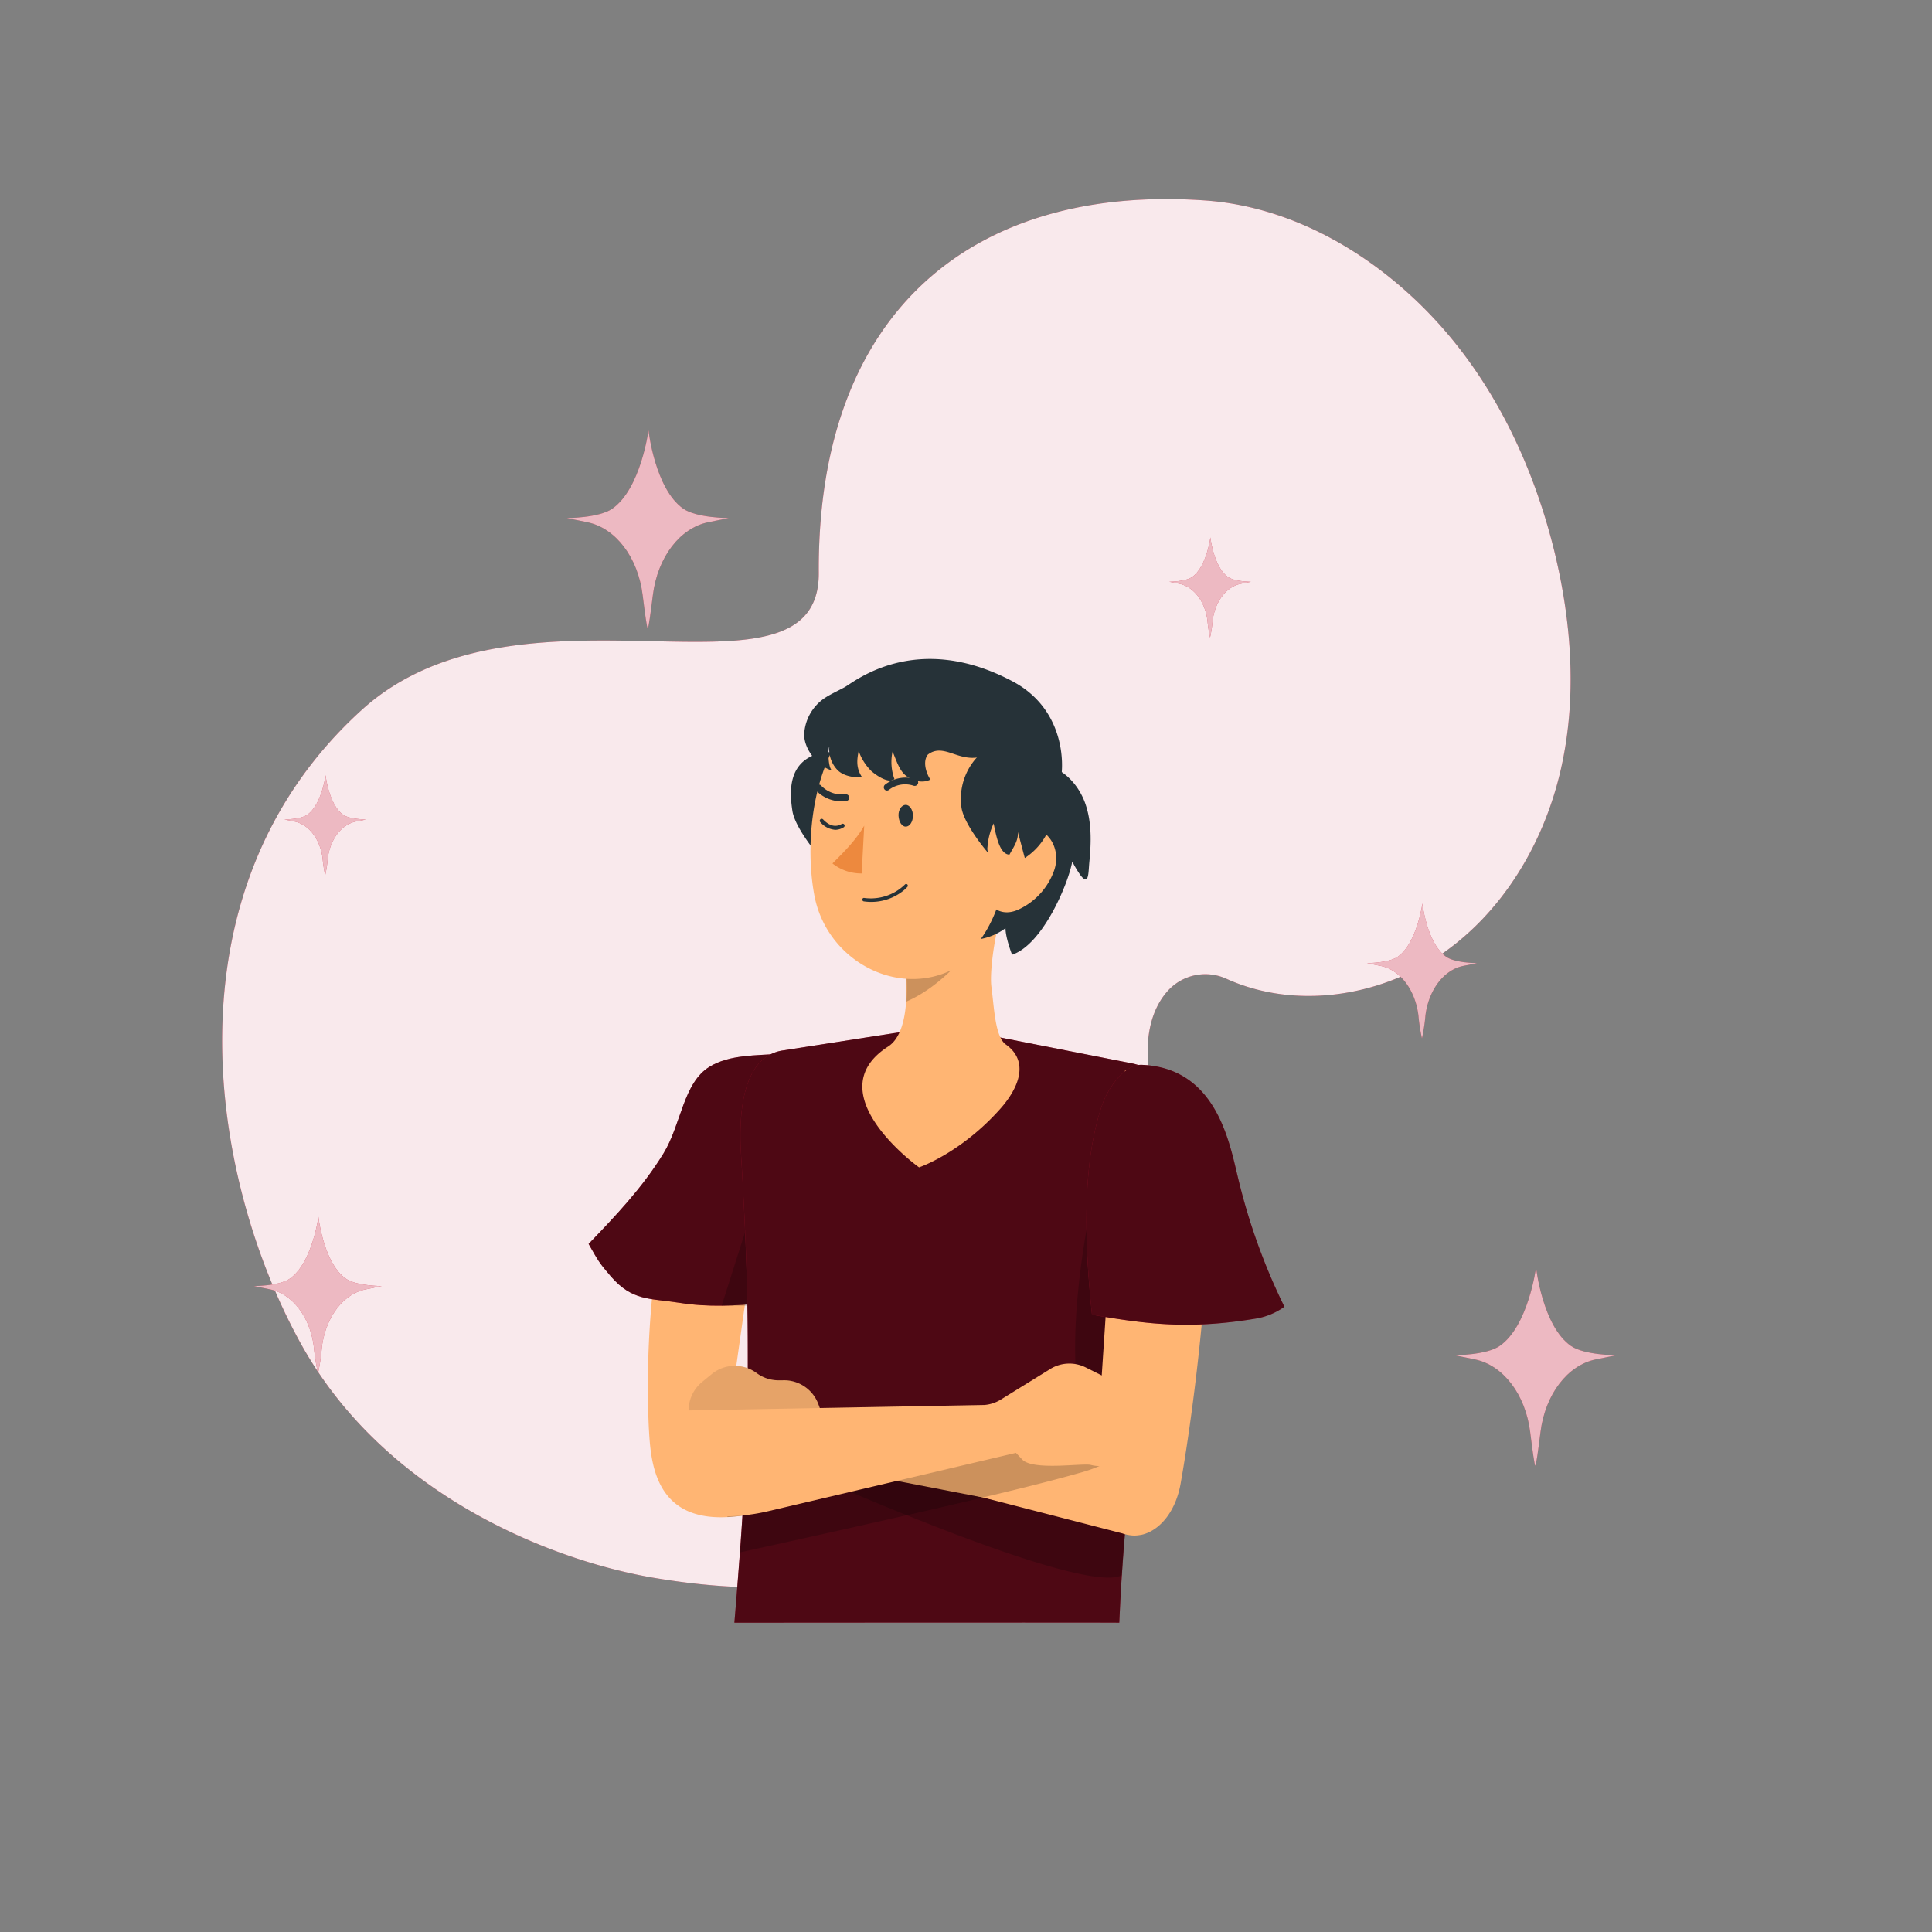 <svg xmlns="http://www.w3.org/2000/svg" viewBox="0 0 500 500"><rect x="0" y="0" width="500" height="500" fill="#808080" stroke="none"/><g id="freepik--background-simple--inject-4"><g style="opacity:0.9"><path d="M317.4,253.31c17.58,7.95,39.17,4.8,55.22-6.07s26.73-28.62,31.17-47.46,3-38.67-1.6-57.41c-5.46-22.05-15.52-43.22-31-59.84S334.7,53.51,312,51.89C253.15,47.7,211.48,79.35,211.9,148.23c.23,37.57-76.84-2.21-118.36,35.57-51.7,47-39.15,121.47-15.7,163.9,21.91,39.65,65.74,56.34,91.47,60.65,23.25,3.88,69.39,8.11,102.41-29.17,24.41-27.56,25.4-101.05,25.31-106.78s1.34-11.73,5.22-16A13.11,13.11,0,0,1,317.4,253.31Z" style="fill:#C31432"></path></g><g style="opacity:0.9"><path d="M317.4,253.31c17.58,7.95,39.17,4.8,55.22-6.07s26.73-28.62,31.17-47.46,3-38.67-1.6-57.41c-5.46-22.05-15.52-43.22-31-59.84S334.7,53.51,312,51.89C253.15,47.7,211.48,79.35,211.9,148.23c.23,37.57-76.84-2.21-118.36,35.57-51.7,47-39.15,121.47-15.7,163.9,21.91,39.65,65.74,56.34,91.47,60.65,23.25,3.88,69.39,8.11,102.41-29.17,24.41-27.56,25.4-101.05,25.31-106.78s1.34-11.73,5.22-16A13.11,13.11,0,0,1,317.4,253.31Z" style="fill:#fff"></path></g></g><g id="freepik--character-1--inject-4"><path d="M202.14,389.82a66.9,66.9,0,0,1-8.59,2.18h0c-.45.08-.89.16-1.32.22-1.41.21-2.73.34-4,.4-19.35,1-19.85-15.16-20.33-23.39a242.52,242.52,0,0,1,.82-33c1.34-15.27,3.88-31.13,7.57-43,5.34-17.12,14-19,21.35-19.13h0c1.42,0,2.81,0,4.11,0,0,0-.94,4.85-1.39,9.53l-2.92,20.74-4.06,28.78v0l-.63,4.49,0,.25-2.2,15.58-.51,3.59c-.23,2.39-.4,5.76,2.21,7.68a5.34,5.34,0,0,0,1.2.7c1.7.76,4.21,1.07,7.86.64l.37,10.22.07,1.84.12,3.18.2,5.78Z" style="fill:#ffb573"></path><path d="M158.15,330.4c5.54,6.33,10,5.56,17.66,6.76s14.26.78,22,.07c1.57-21.53,4.22-43,4-64.51-6.28.47-13,.21-18.15,3.33-6.86,4.17-7.32,14.88-11.94,22.43-5.46,8.92-12.46,16.23-19.39,23.45C154.85,326.33,155,326.75,158.15,330.4Z" style="fill:#C31432"></path><g style="isolation:isolate;opacity:0.6"><path d="M158.15,330.4c5.54,6.33,10,5.56,17.66,6.76s14.26.78,22,.07c1.57-21.53,4.22-43,4-64.51-6.28.47-13,.21-18.15,3.33-6.86,4.17-7.32,14.88-11.94,22.43-5.46,8.92-12.46,16.23-19.39,23.45C154.85,326.33,155,326.75,158.15,330.4Z"></path></g><polygon points="197.44 304.36 186.76 337.92 200.24 337.92 197.44 304.36" style="isolation:isolate;opacity:0.2"></polygon><path d="M300.62,342.62c-1.23,5.5-2.7,10.89-4.2,17.76h0c-.32,1.47-.65,3-1,4.64-.45,2.28-.9,4.7-1.33,7.34h0c-.48,3-.95,6.2-1.4,9.76-.4,3.08-.77,6.4-1.12,10h0c-.15,1.57-.31,3.19-.45,4.89-.28,3.31-.55,6.84-.79,10.61s-.46,7.95-.66,12.33c-3.26-.08-99.61,0-99.61,0,.54-6.41,1-12.44,1.44-18.26.23-3.23.46-6.39.65-9.51v-.07c.07-1,.13-1.9.18-2.84.15-2.38.28-4.73.4-7.07.29-5.6.51-11.14.65-16.79,0-.24,0-.48,0-.72.08-3.48.13-7,.15-10.62,0-5.2,0-10.57-.11-16.21,0-.1,0-.2,0-.3,0-1.46-.05-2.94-.09-4.44v0c-.12-4.6-.28-9.4-.5-14.45h0c-.27-6.3-.62-13-1.06-20.14-.52-8.45.08-19.68,5.81-24.45h0a9.55,9.55,0,0,1,1.85-1.22,10.32,10.32,0,0,1,3.13-1l30.25-4.71,10.55-1.64,15.54,3,34.1,6.7a11.88,11.88,0,0,1,1.21.3,10.5,10.5,0,0,1,5.5,3.84c3.52,4.71,4.25,13,3.55,24.16C304.13,322.8,302.78,332.88,300.62,342.62Z" style="fill:#C31432"></path><path d="M300.62,342.62c-1.23,5.5-2.7,10.89-4.2,17.76h0c-.32,1.47-.65,3-1,4.64-.45,2.28-.9,4.7-1.33,7.34h0c-.48,3-.95,6.2-1.4,9.76-.4,3.08-.77,6.4-1.12,10h0c-.15,1.57-.31,3.19-.45,4.89-.28,3.31-.55,6.84-.79,10.61s-.46,7.95-.66,12.33c-3.26-.08-99.61,0-99.61,0,.54-6.41,1-12.44,1.44-18.26.23-3.23.46-6.39.65-9.51v-.07c.07-1,.13-1.9.18-2.84.15-2.38.28-4.73.4-7.07.29-5.6.51-11.14.65-16.79,0-.24,0-.48,0-.72.08-3.48.13-7,.15-10.62,0-5.2,0-10.57-.11-16.21,0-.1,0-.2,0-.3,0-1.46-.05-2.94-.09-4.44v0c-.12-4.6-.28-9.4-.5-14.45h0c-.27-6.3-.62-13-1.06-20.14-.52-8.45.08-19.68,5.81-24.45h0a9.55,9.55,0,0,1,1.85-1.22,10.32,10.32,0,0,1,3.13-1l30.25-4.71,10.55-1.64,15.54,3,34.1,6.7a11.88,11.88,0,0,1,1.21.3,10.5,10.5,0,0,1,5.5,3.84c3.52,4.71,4.25,13,3.55,24.16C304.13,322.8,302.78,332.88,300.62,342.62Z" style="isolation:isolate;opacity:0.6"></path><path d="M260.31,270.31c6.06,4.32,3.49,11.11-1.45,16.66-10.29,11.55-21,15.14-21,15.14-.16-.07-26.73-19.27-8-31.28,3.1-2,4.31-6.71,4.65-11.64a59.79,59.79,0,0,0-.45-11.28c-.09-.94-.24-1.86-.4-2.73s-.34-1.75-.55-2.56L261.38,231c-3.1,4.66-5.46,19.6-4.8,24.41C257.3,260.79,257.51,268.32,260.31,270.31Z" style="fill:#ffb573"></path><path d="M234.6,259.19a59.79,59.79,0,0,0-.45-11.28c-.09-.94-.24-1.86-.4-2.73L255.54,241C251,245.57,244.56,254.83,234.6,259.19Z" style="isolation:isolate;opacity:0.2"></path><path d="M205.07,209.84c.71,4.68,7.34,12.29,7,11.83a2.53,2.53,0,0,1-.27-1.61,17.32,17.32,0,0,1,1.59-6.11c.55,2.62,1.41,8,4.08,8.07,1.06-1.93,2.37-3.69,2.19-5.89.62,2.25,1.18,4.51,1.79,6.76a16.56,16.56,0,0,0,7.4-16.15,11.24,11.24,0,0,0-1.52-4.09A16.91,16.91,0,0,0,223.9,199c-3.38-2.87-7.69-5.22-12-4C203.76,197.32,204.36,205.16,205.07,209.84Z" style="fill:#263238"></path><path d="M210.73,231.59c3.5,19.07,26.33,29.13,41.4,15.47,8.7-7.87,10.09-17.26,11.67-31.9.25-2.22.5-4.55.79-7a26.31,26.31,0,0,0-1.17-11.46,22.87,22.87,0,0,0-2-4.42,25.94,25.94,0,0,0-31-12C211.6,186.64,207.56,214.43,210.73,231.59Z" style="fill:#ffb573"></path><path d="M229.25,204.54a.75.75,0,0,1-.35-.26.89.89,0,0,1,.18-1.24l0,0a8.71,8.71,0,0,1,8-1.36.88.88,0,0,1,.48,1.15v0a.91.91,0,0,1-1.17.5,6.87,6.87,0,0,0-6.34,1.09A.82.82,0,0,1,229.25,204.54Z" style="fill:#263238"></path><path d="M219.59,205.88a.94.94,0,0,0-.78-.33,7.44,7.44,0,0,1-6.27-2.2.92.92,0,0,0-1.28-.12h0a.93.93,0,0,0-.14,1.26h0a9.09,9.09,0,0,0,7.85,2.81.9.9,0,0,0,.83-1A1,1,0,0,0,219.59,205.88Z" style="fill:#263238"></path><path d="M223,226.05a12,12,0,0,1-7.56-2.59c2.93-2.91,6.21-6.18,8.22-9.79Z" style="fill:#ed893e"></path><path d="M216.18,214.76a5.67,5.67,0,0,1-3.89-2,.5.5,0,1,1,.73-.69c1.11,1.17,2.85,2.33,4.81,1.18a.51.51,0,0,1,.69.17.51.51,0,0,1-.18.69A4.26,4.26,0,0,1,216.18,214.76Z" style="fill:#263238"></path><path d="M233.58,230.67a13.3,13.3,0,0,1-10,2.61.47.47,0,0,1-.42-.49.43.43,0,0,1,.45-.41h0a12.63,12.63,0,0,0,10.6-3.48.44.44,0,0,1,.61,0l0,0a.48.48,0,0,1,0,.64Q234.26,230.15,233.58,230.67Z" style="fill:#263238"></path><path d="M253.85,243a15.39,15.39,0,0,0,6.37-2.79c0,2.53,1.7,6.87,1.7,6.87,8.05-2.65,14.68-18.76,15.57-24.1,4.48,8.32,4.09,3.54,4.44,0,.5-5.09.62-10.36-1.11-15.16s-5.7-9.09-10.74-9.92a5.27,5.27,0,0,0-4.85,2.28,14.11,14.11,0,0,0-1.66,5C261.23,217.79,261.33,232.54,253.85,243Z" style="fill:#263238"></path><path d="M265.27,214c-6.16.13-9.93,7.9-10.58,13.22-.77,5.91,3.21,10.78,8.92,8.16a17.64,17.64,0,0,0,9.2-10.11C274.71,219.8,271.43,213.89,265.27,214Z" style="fill:#ffb573"></path><path d="M282.36,312.13s-7.48,33.85-2.29,54.28,15.55,30.73,15.55,30.73l1.85-85Z" style="isolation:isolate;opacity:0.2"></path><path d="M295.62,397.14v0a8.78,8.78,0,0,1-4.46-.1c-.28,3.31-.55,6.84-.79,10.61-5.95,3.19-32.48-6.18-55.75-15.53-5.13-2.06-10.1-4.13-14.65-6.06-1.62-.67-3.17-1.34-4.66-2-3.09-1.32-5.91-2.55-8.37-3.63-2-.87-3.76-1.65-5.22-2.31-3.05-1.35-4.8-2.15-4.8-2.15l4.73.31L239,378.7l9.65.63,1.94.11,11.95.77,8.16.52.42,0,7.92.51,6.45.41,7.2.46,2.89.19s.16,2,.21,5.35v.12C295.86,390.26,295.83,393.45,295.62,397.14Z" style="isolation:isolate;opacity:0.2"></path><path d="M311,342.75c-1.48,15.64-3.66,31.09-5.46,41.23-1.25,7.06-5.24,12-9.92,13.18a8.78,8.78,0,0,1-4.46-.1c-.22-.06-.43-.13-.65-.21l-35.8-9.23-.31-.09-3.83-1,.06-7.1v-.57l0-2.81.08-8.87,4.84.26,23.65,1.26a3.19,3.19,0,0,0,1.47.06c2.05-.39,3.75-2.79,4-5.95l.46-6.86,1-15.13,1.93-28.71,1.77-26.58a48.35,48.35,0,0,1,1.35-8.5v0h0a19.43,19.43,0,0,1,8.58,2.41c5.57,3,11.62,9.37,12.6,22.43C313.18,312.71,312.42,327.81,311,342.75Z" style="fill:#ffb573"></path><path d="M268.05,390.19l-52.54-10.14a9.36,9.36,0,0,0-4.43-.29l-14.8,2.54a9.43,9.43,0,0,1-8.69-3.06l-7-7.94a9.47,9.47,0,0,1,1.09-13.6l2.51-2.06a9.45,9.45,0,0,1,11.64-.28h0a9.43,9.43,0,0,0,5.93,1.86l.87,0a9.45,9.45,0,0,1,9.15,6.15l.82,2.19,42.83,1.64Z" style="fill:#ffb573"></path><path d="M205.07,366.81c2.51-.49,5-.89,7.52-1.3l-.81-2.16a9.45,9.45,0,0,0-9.15-6.15l-.87,0a9.43,9.43,0,0,1-5.93-1.86,9.45,9.45,0,0,0-11.64.28l-2.51,2.06A9.48,9.48,0,0,0,179.1,369C183.89,369.45,201.08,367.59,205.07,366.81Z" style="isolation:isolate;opacity:0.1"></path><path d="M284.52,379.42h0a39.28,39.28,0,0,1-5.43,1.85h0c-3.49,1-8.3,2.26-13.91,3.66-3.34.83-7,1.7-10.76,2.6h0c-6.28,1.5-13,3.07-19.74,4.6-17.59,4-35,7.83-43.08,9.6.23-3.23.46-6.39.65-9.51-1.41.21-2.73.34-4,.4l0-.24.31-2.21,3.8-.86,9.67-2.2,13.27-3,9.72-2.21,14-3.19,11.62-2.64,8.57-1.95,6.44-1.46s11.73,1.22,17.37,3.19C286,376.85,287.25,378.06,284.52,379.42Z" style="isolation:isolate;opacity:0.2"></path><path d="M174.16,365.1l80.63-1.49a9.55,9.55,0,0,0,4.21-1.39l12.78-7.91a9.43,9.43,0,0,1,9.2-.42l9.46,4.73a9.49,9.49,0,0,1,4.09,13L293,374.5a9.46,9.46,0,0,1-10.69,4.62h0c-2.06-.54-15,1.57-17.78-1.42L262.93,376l-64.15,15.1a49.88,49.88,0,0,1-13.89,1.27h0Z" style="fill:#ffb573"></path><path d="M332.4,338.18a17.56,17.56,0,0,1-7.39,3.07c-17.38,2.88-28.39,1.42-42.4-1C280.14,317,280.76,299,285.22,286c1.49-4.32,5.75-10.61,10.31-10.42,19.37.81,22.67,20.29,24.88,29.28A159.24,159.24,0,0,0,332.4,338.18Z" style="fill:#C31432"></path><path d="M332.4,338.18a17.56,17.56,0,0,1-7.39,3.07c-17.38,2.88-28.39,1.42-42.4-1C280.14,317,280.76,299,285.22,286c1.49-4.32,5.75-10.61,10.31-10.42,19.37.81,22.67,20.29,24.88,29.28A159.24,159.24,0,0,0,332.4,338.18Z" style="isolation:isolate;opacity:0.6"></path><path d="M249.61,204.78c2.39-6.16,5.89-9.25,3.82-8.83-5.6,1.15-9.28-3.7-13.29-.67-1.91,2.43.61,6.68.7,6.44-2,1.09-4.65.43-6.42-1s-2.49-4.12-3.43-6.22a12.81,12.81,0,0,0,.49,7.12c-1.43,1.27-4.59-.85-6-2.09a13.84,13.84,0,0,1-3.26-5.16c-.42,2.12-.75,4.29.86,6.75-2.11.21-4.9-.32-6.36-1.86a7.69,7.69,0,0,1-2.08-6.08c-.43,1.1-.3,5.55.68,6.21-3.68-1-7.21-5.46-7.2-9.28a12,12,0,0,1,5.47-9.56c1.56-1,3.32-1.78,5-2.7,2.54-1.41,18.51-14.72,43.44-1.53,15.48,8.18,13.35,26,11.64,28-2.12,2.47-5.59,3.43-8.84,3.25S249,206.41,249.61,204.78Z" style="fill:#263238"></path><path d="M252.93,195.9a15.92,15.92,0,0,0-4.1,13.1c.71,4.68,7.35,12.3,7,11.83a2.53,2.53,0,0,1-.27-1.61,17.32,17.32,0,0,1,1.59-6.11c.56,2.62,1.41,8,4.09,8.07,1.06-1.93,2.36-3.69,2.18-5.89.62,2.25,1.18,4.51,1.8,6.76a16.58,16.58,0,0,0,7.4-16.15,11.26,11.26,0,0,0-1.53-4.09,16.67,16.67,0,0,0-3.46-3.61c-3.38-2.87-7.86-5.73-12-4C255.11,194.43,252.77,195.28,252.93,195.9Z" style="fill:#263238"></path><path d="M236.27,211.1c0,1.56-.83,2.81-1.83,2.84s-1.82-1.21-1.9-2.81.83-2.81,1.84-2.83S236.28,209.56,236.27,211.1Z" style="fill:#263238"></path></g><g id="freepik--Sparkles--inject-4"><path d="M82.31,355.41a52,52,0,0,0,1-6.84c1-7.73,5.54-13.71,11.31-14.88l4.17-.86s-6.54,0-9.27-1.91c-5.78-4-7.11-16-7.11-16s-1.62,12-7.41,16c-2.73,1.91-9.27,1.91-9.27,1.91l4.17.86c5.78,1.17,10.36,7.15,11.32,14.88A53.06,53.06,0,0,0,82.31,355.41Z" style="fill:#C31432"></path><g style="opacity:0.7"><path d="M82.31,355.41a52,52,0,0,0,1-6.84c1-7.73,5.54-13.71,11.31-14.88l4.17-.86s-6.54,0-9.27-1.91c-5.78-4-7.11-16-7.11-16s-1.62,12-7.41,16c-2.73,1.91-9.27,1.91-9.27,1.91l4.17.86c5.78,1.17,10.36,7.15,11.32,14.88A53.06,53.06,0,0,0,82.31,355.41Z" style="fill:#fff"></path></g><path d="M368,268.71a44.33,44.33,0,0,0,.9-5.9c.83-6.66,4.78-11.81,9.76-12.83l3.59-.73s-5.64,0-8-1.65c-5-3.49-6.13-13.8-6.13-13.8s-1.4,10.31-6.38,13.8c-2.35,1.65-8,1.65-8,1.65l3.6.73c5,1,8.93,6.17,9.75,12.83A46.35,46.35,0,0,0,368,268.71Z" style="fill:#C31432"></path><g style="opacity:0.7"><path d="M368,268.71a44.33,44.33,0,0,0,.9-5.9c.83-6.66,4.78-11.81,9.76-12.83l3.59-.73s-5.64,0-8-1.65c-5-3.49-6.13-13.8-6.13-13.8s-1.4,10.31-6.38,13.8c-2.35,1.65-8,1.65-8,1.65l3.6.73c5,1,8.93,6.17,9.75,12.83A46.35,46.35,0,0,0,368,268.71Z" style="fill:#fff"></path></g><path d="M167.64,162.66c.2-.08.74-4,1.32-8.66,1.21-9.79,7-17.36,14.33-18.85l5.28-1.08s-8.29,0-11.74-2.42c-7.33-5.12-9-20.26-9-20.26s-2,15.14-9.37,20.26c-3.46,2.42-11.74,2.42-11.74,2.42l5.28,1.08c7.31,1.49,13.11,9.06,14.32,18.85C166.9,158.7,167.43,162.58,167.64,162.66Z" style="fill:#C31432"></path><g style="opacity:0.7"><path d="M167.64,162.66c.2-.08.74-4,1.32-8.66,1.21-9.79,7-17.36,14.33-18.85l5.28-1.08s-8.29,0-11.74-2.42c-7.33-5.12-9-20.26-9-20.26s-2,15.14-9.37,20.26c-3.46,2.42-11.74,2.42-11.74,2.42l5.28,1.08c7.31,1.49,13.11,9.06,14.32,18.85C166.9,158.7,167.43,162.58,167.64,162.66Z" style="fill:#fff"></path></g><path d="M397.34,379.32c.21-.08.75-4,1.33-8.66,1.21-9.79,7-17.36,14.33-18.85l5.28-1.08s-8.29,0-11.75-2.42c-7.32-5.13-9-20.27-9-20.27s-2,15.14-9.38,20.27c-3.45,2.42-11.74,2.42-11.74,2.42l5.28,1.08c7.32,1.49,13.12,9.06,14.33,18.85C396.6,375.36,397.14,379.24,397.34,379.32Z" style="fill:#C31432"></path><g style="opacity:0.7"><path d="M397.34,379.32c.21-.08.75-4,1.33-8.66,1.21-9.79,7-17.36,14.33-18.85l5.28-1.08s-8.29,0-11.75-2.42c-7.32-5.13-9-20.27-9-20.27s-2,15.14-9.38,20.27c-3.45,2.42-11.74,2.42-11.74,2.42l5.28,1.08c7.32,1.49,13.12,9.06,14.33,18.85C396.6,375.36,397.14,379.24,397.34,379.32Z" style="fill:#fff"></path></g><path d="M313.16,165a33.27,33.27,0,0,0,.67-4.38c.61-4.94,3.54-8.77,7.24-9.53l2.67-.54s-4.19,0-5.93-1.22c-3.71-2.59-4.56-10.25-4.56-10.25s-1,7.66-4.73,10.25c-1.75,1.22-5.94,1.22-5.94,1.22l2.67.54c3.7.76,6.63,4.59,7.24,9.53A35.36,35.36,0,0,0,313.16,165Z" style="fill:#C31432"></path><g style="opacity:0.7"><path d="M313.16,165a33.27,33.27,0,0,0,.67-4.38c.61-4.94,3.54-8.77,7.24-9.53l2.67-.54s-4.19,0-5.93-1.22c-3.71-2.59-4.56-10.25-4.56-10.25s-1,7.66-4.73,10.25c-1.75,1.22-5.94,1.22-5.94,1.22l2.67.54c3.7.76,6.63,4.59,7.24,9.53A35.36,35.36,0,0,0,313.16,165Z" style="fill:#fff"></path></g><path d="M84.16,226.53a31.41,31.41,0,0,0,.67-4.38c.61-4.94,3.55-8.77,7.24-9.53l2.67-.54s-4.19,0-5.93-1.22c-3.7-2.59-4.55-10.24-4.55-10.24s-1,7.65-4.74,10.24c-1.75,1.22-5.94,1.22-5.94,1.22l2.67.54c3.7.76,6.63,4.59,7.24,9.53A35.36,35.36,0,0,0,84.16,226.53Z" style="fill:#C31432"></path><g style="opacity:0.7"><path d="M84.16,226.53a31.41,31.41,0,0,0,.67-4.38c.61-4.94,3.55-8.77,7.24-9.53l2.67-.54s-4.19,0-5.93-1.22c-3.7-2.59-4.55-10.24-4.55-10.24s-1,7.65-4.74,10.24c-1.75,1.22-5.94,1.22-5.94,1.22l2.67.54c3.7.76,6.63,4.59,7.24,9.53A35.36,35.36,0,0,0,84.16,226.53Z" style="fill:#fff"></path></g></g></svg>